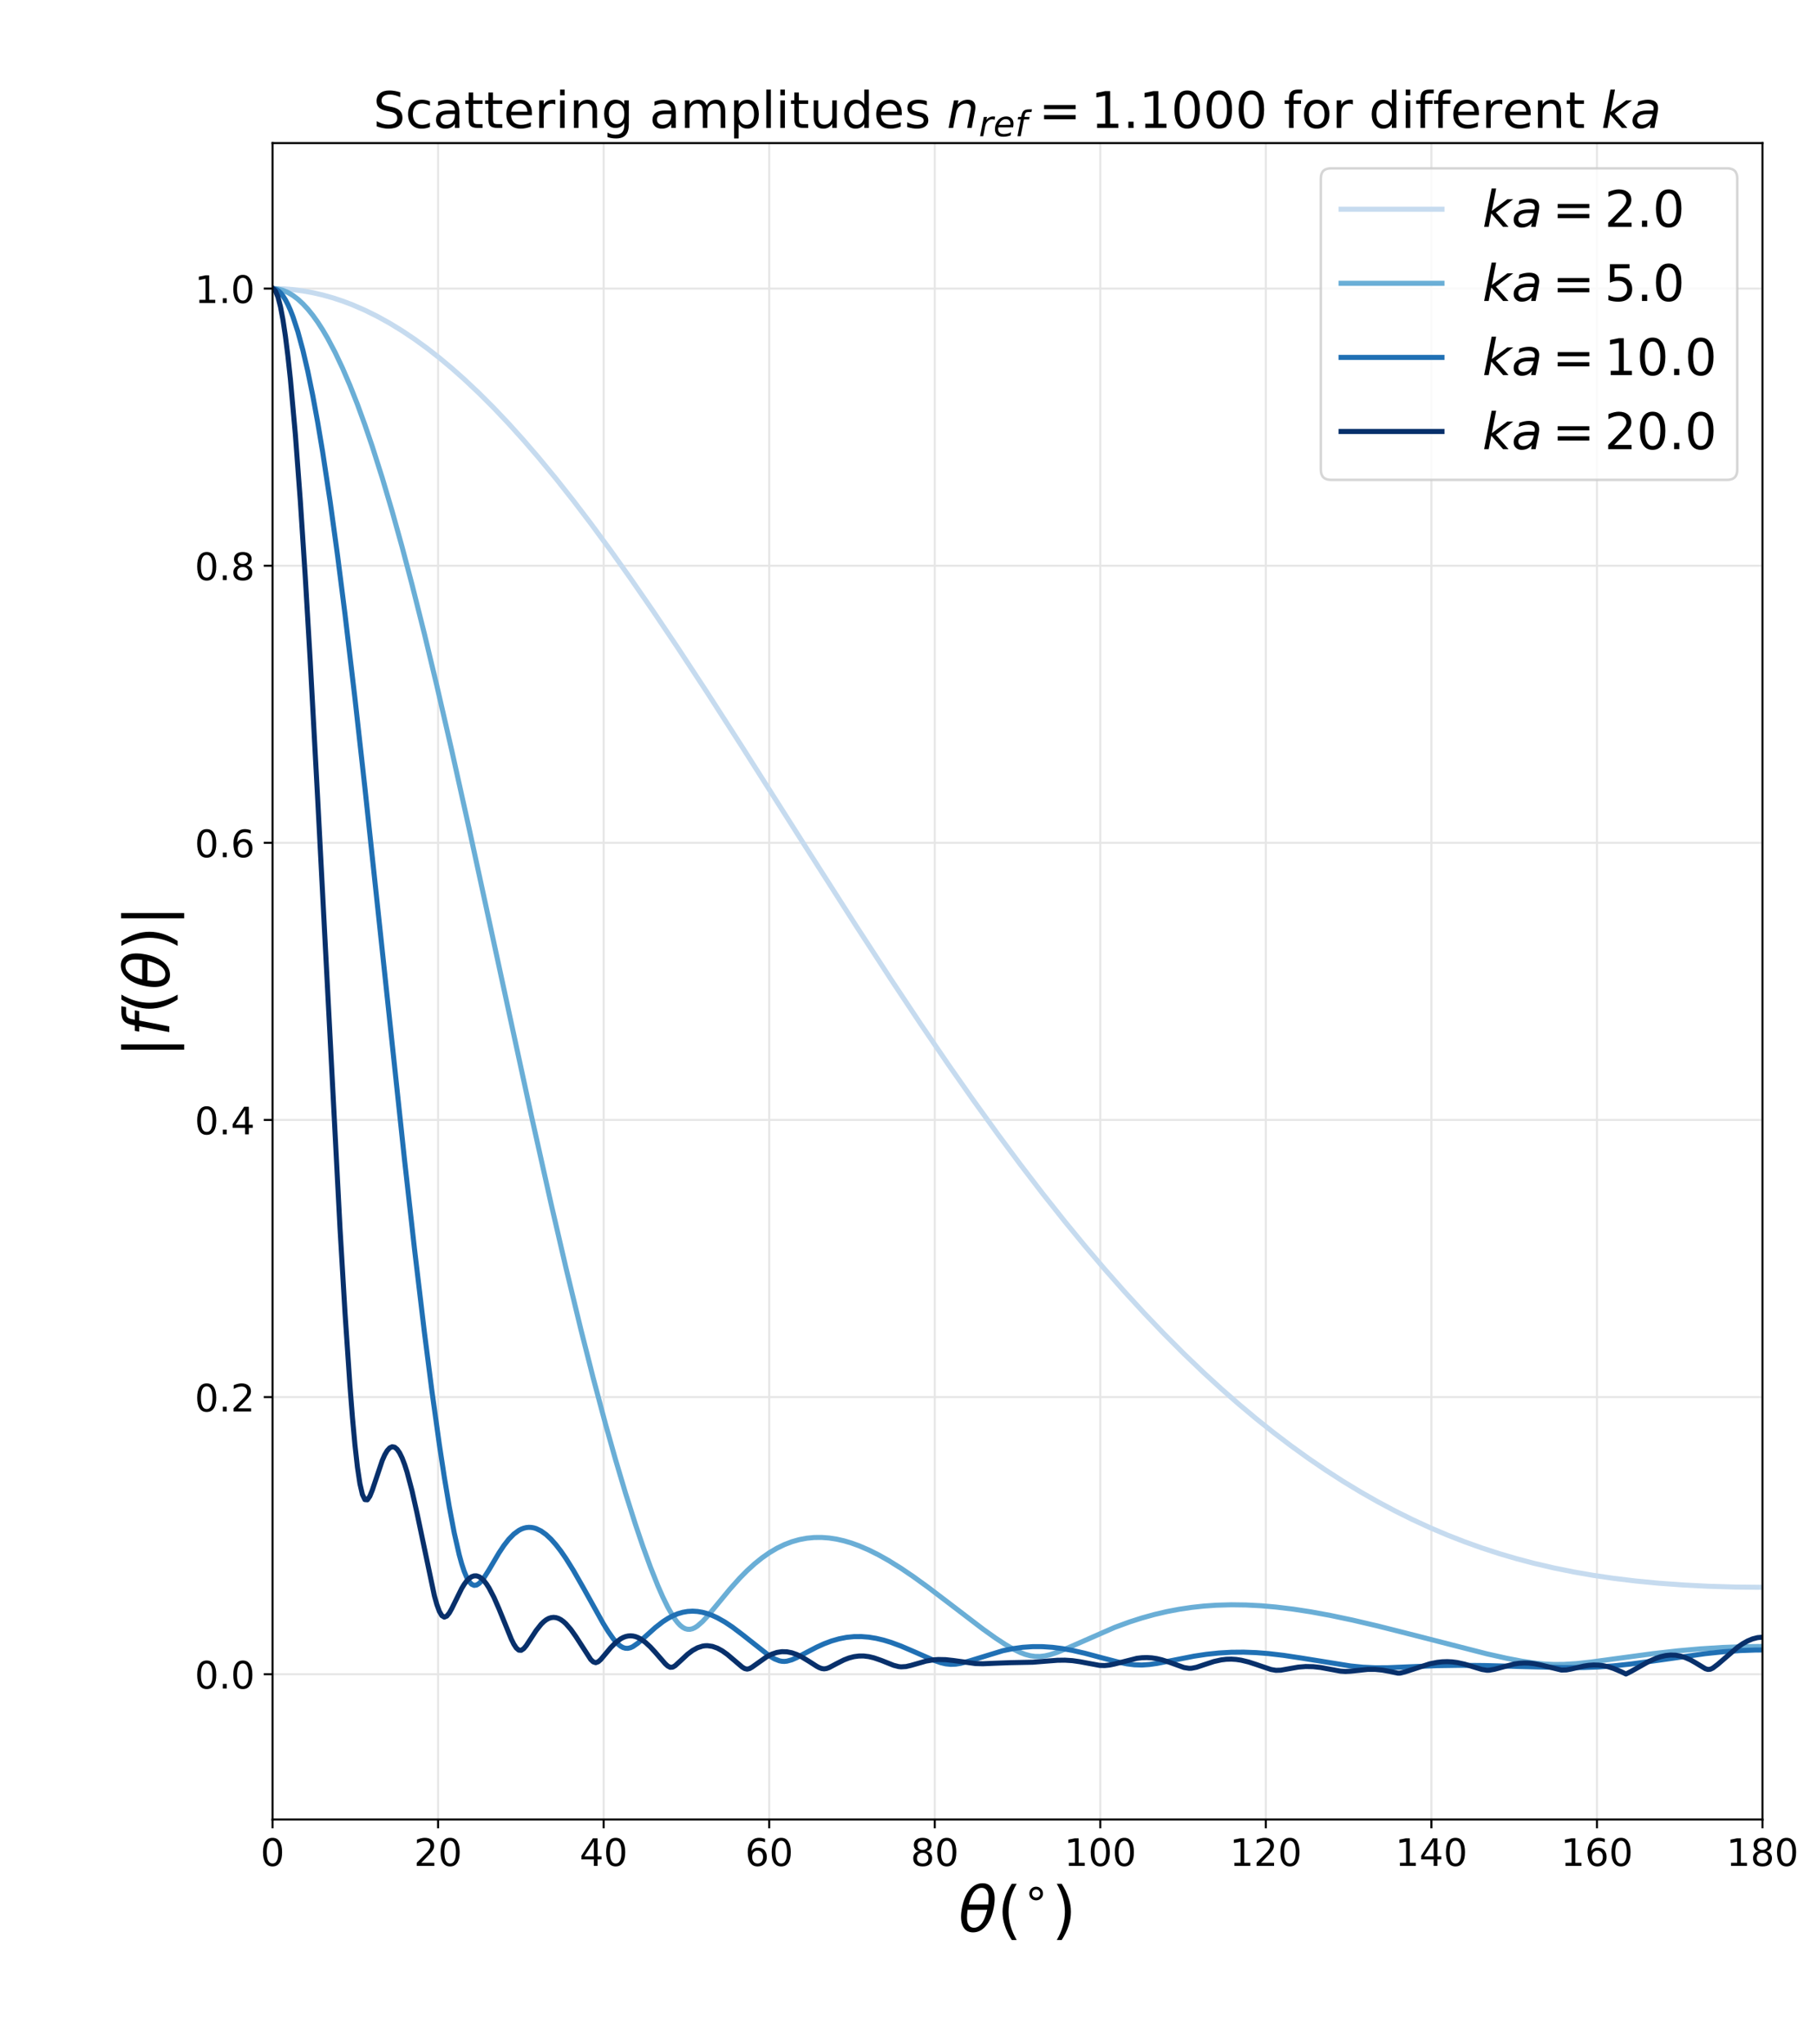 <?xml version="1.0" encoding="utf-8" standalone="no"?>
<!DOCTYPE svg PUBLIC "-//W3C//DTD SVG 1.1//EN"
  "http://www.w3.org/Graphics/SVG/1.1/DTD/svg11.dtd">
<!-- Created with matplotlib (https://matplotlib.org/) -->
<svg height="810pt" version="1.1" viewBox="0 0 720 810" width="720pt" xmlns="http://www.w3.org/2000/svg" xmlns:xlink="http://www.w3.org/1999/xlink">
 <defs>
  <style type="text/css">*{stroke-linecap:butt;stroke-linejoin:round;}</style>
 </defs>
 <g id="figure_1">
  <g id="patch_1">
   <path d="M 0 810 
L 720 810 
L 720 0 
L 0 0 
z
" style="fill:#ffffff;"/>
  </g>
  <g id="axes_1">
   <g id="patch_2">
    <path d="M 108 720.9 
L 698.4 720.9 
L 698.4 56.7 
L 108 56.7 
z
" style="fill:#ffffff;"/>
   </g>
   <g id="matplotlib.axis_1">
    <g id="xtick_1">
     <g id="line2d_1">
      <path clip-path="url(#p87ce9203ee)" d="M 108 720.9 
L 108 56.7 
" style="fill:none;stroke:#e6e6e6;stroke-linecap:square;stroke-width:0.8;"/>
     </g>
     <g id="line2d_2">
      <defs>
       <path d="M 0 0 
L 0 3.5 
" id="m05aa7a344c" style="stroke:#000000;stroke-width:0.8;"/>
      </defs>
      <g>
       <use style="stroke:#000000;stroke-width:0.8;" x="108" xlink:href="#m05aa7a344c" y="720.9"/>
      </g>
     </g>
     <g id="text_1">
      <!-- 0 -->
      <g transform="translate(103.228 739.298)scale(0.15 -0.15)">
       <defs>
        <path d="M 31.781 66.406 
Q 24.172 66.406 20.328 58.906 
Q 16.5 51.422 16.5 36.375 
Q 16.5 21.391 20.328 13.891 
Q 24.172 6.391 31.781 6.391 
Q 39.453 6.391 43.281 13.891 
Q 47.125 21.391 47.125 36.375 
Q 47.125 51.422 43.281 58.906 
Q 39.453 66.406 31.781 66.406 
z
M 31.781 74.219 
Q 44.047 74.219 50.516 64.516 
Q 56.984 54.828 56.984 36.375 
Q 56.984 17.969 50.516 8.266 
Q 44.047 -1.422 31.781 -1.422 
Q 19.531 -1.422 13.062 8.266 
Q 6.594 17.969 6.594 36.375 
Q 6.594 54.828 13.062 64.516 
Q 19.531 74.219 31.781 74.219 
z
" id="DejaVuSans-48"/>
       </defs>
       <use xlink:href="#DejaVuSans-48"/>
      </g>
     </g>
    </g>
    <g id="xtick_2">
     <g id="line2d_3">
      <path clip-path="url(#p87ce9203ee)" d="M 173.6 720.9 
L 173.6 56.7 
" style="fill:none;stroke:#e6e6e6;stroke-linecap:square;stroke-width:0.8;"/>
     </g>
     <g id="line2d_4">
      <g>
       <use style="stroke:#000000;stroke-width:0.8;" x="173.6" xlink:href="#m05aa7a344c" y="720.9"/>
      </g>
     </g>
     <g id="text_2">
      <!-- 20 -->
      <g transform="translate(164.056 739.298)scale(0.15 -0.15)">
       <defs>
        <path d="M 19.188 8.297 
L 53.609 8.297 
L 53.609 0 
L 7.328 0 
L 7.328 8.297 
Q 12.938 14.109 22.625 23.891 
Q 32.328 33.688 34.812 36.531 
Q 39.547 41.844 41.422 45.531 
Q 43.312 49.219 43.312 52.781 
Q 43.312 58.594 39.234 62.25 
Q 35.156 65.922 28.609 65.922 
Q 23.969 65.922 18.812 64.312 
Q 13.672 62.703 7.812 59.422 
L 7.812 69.391 
Q 13.766 71.781 18.938 73 
Q 24.125 74.219 28.422 74.219 
Q 39.75 74.219 46.484 68.547 
Q 53.219 62.891 53.219 53.422 
Q 53.219 48.922 51.531 44.891 
Q 49.859 40.875 45.406 35.406 
Q 44.188 33.984 37.641 27.219 
Q 31.109 20.453 19.188 8.297 
z
" id="DejaVuSans-50"/>
       </defs>
       <use xlink:href="#DejaVuSans-50"/>
       <use x="63.623" xlink:href="#DejaVuSans-48"/>
      </g>
     </g>
    </g>
    <g id="xtick_3">
     <g id="line2d_5">
      <path clip-path="url(#p87ce9203ee)" d="M 239.2 720.9 
L 239.2 56.7 
" style="fill:none;stroke:#e6e6e6;stroke-linecap:square;stroke-width:0.8;"/>
     </g>
     <g id="line2d_6">
      <g>
       <use style="stroke:#000000;stroke-width:0.8;" x="239.2" xlink:href="#m05aa7a344c" y="720.9"/>
      </g>
     </g>
     <g id="text_3">
      <!-- 40 -->
      <g transform="translate(229.656 739.298)scale(0.15 -0.15)">
       <defs>
        <path d="M 37.797 64.312 
L 12.891 25.391 
L 37.797 25.391 
z
M 35.203 72.906 
L 47.609 72.906 
L 47.609 25.391 
L 58.016 25.391 
L 58.016 17.188 
L 47.609 17.188 
L 47.609 0 
L 37.797 0 
L 37.797 17.188 
L 4.891 17.188 
L 4.891 26.703 
z
" id="DejaVuSans-52"/>
       </defs>
       <use xlink:href="#DejaVuSans-52"/>
       <use x="63.623" xlink:href="#DejaVuSans-48"/>
      </g>
     </g>
    </g>
    <g id="xtick_4">
     <g id="line2d_7">
      <path clip-path="url(#p87ce9203ee)" d="M 304.8 720.9 
L 304.8 56.7 
" style="fill:none;stroke:#e6e6e6;stroke-linecap:square;stroke-width:0.8;"/>
     </g>
     <g id="line2d_8">
      <g>
       <use style="stroke:#000000;stroke-width:0.8;" x="304.8" xlink:href="#m05aa7a344c" y="720.9"/>
      </g>
     </g>
     <g id="text_4">
      <!-- 60 -->
      <g transform="translate(295.256 739.298)scale(0.15 -0.15)">
       <defs>
        <path d="M 33.016 40.375 
Q 26.375 40.375 22.484 35.828 
Q 18.609 31.297 18.609 23.391 
Q 18.609 15.531 22.484 10.953 
Q 26.375 6.391 33.016 6.391 
Q 39.656 6.391 43.531 10.953 
Q 47.406 15.531 47.406 23.391 
Q 47.406 31.297 43.531 35.828 
Q 39.656 40.375 33.016 40.375 
z
M 52.594 71.297 
L 52.594 62.312 
Q 48.875 64.062 45.094 64.984 
Q 41.312 65.922 37.594 65.922 
Q 27.828 65.922 22.672 59.328 
Q 17.531 52.734 16.797 39.406 
Q 19.672 43.656 24.016 45.922 
Q 28.375 48.188 33.594 48.188 
Q 44.578 48.188 50.953 41.516 
Q 57.328 34.859 57.328 23.391 
Q 57.328 12.156 50.688 5.359 
Q 44.047 -1.422 33.016 -1.422 
Q 20.359 -1.422 13.672 8.266 
Q 6.984 17.969 6.984 36.375 
Q 6.984 53.656 15.188 63.938 
Q 23.391 74.219 37.203 74.219 
Q 40.922 74.219 44.703 73.484 
Q 48.484 72.75 52.594 71.297 
z
" id="DejaVuSans-54"/>
       </defs>
       <use xlink:href="#DejaVuSans-54"/>
       <use x="63.623" xlink:href="#DejaVuSans-48"/>
      </g>
     </g>
    </g>
    <g id="xtick_5">
     <g id="line2d_9">
      <path clip-path="url(#p87ce9203ee)" d="M 370.4 720.9 
L 370.4 56.7 
" style="fill:none;stroke:#e6e6e6;stroke-linecap:square;stroke-width:0.8;"/>
     </g>
     <g id="line2d_10">
      <g>
       <use style="stroke:#000000;stroke-width:0.8;" x="370.4" xlink:href="#m05aa7a344c" y="720.9"/>
      </g>
     </g>
     <g id="text_5">
      <!-- 80 -->
      <g transform="translate(360.856 739.298)scale(0.15 -0.15)">
       <defs>
        <path d="M 31.781 34.625 
Q 24.75 34.625 20.719 30.859 
Q 16.703 27.094 16.703 20.516 
Q 16.703 13.922 20.719 10.156 
Q 24.75 6.391 31.781 6.391 
Q 38.812 6.391 42.859 10.172 
Q 46.922 13.969 46.922 20.516 
Q 46.922 27.094 42.891 30.859 
Q 38.875 34.625 31.781 34.625 
z
M 21.922 38.812 
Q 15.578 40.375 12.031 44.719 
Q 8.5 49.078 8.5 55.328 
Q 8.5 64.062 14.719 69.141 
Q 20.953 74.219 31.781 74.219 
Q 42.672 74.219 48.875 69.141 
Q 55.078 64.062 55.078 55.328 
Q 55.078 49.078 51.531 44.719 
Q 48 40.375 41.703 38.812 
Q 48.828 37.156 52.797 32.312 
Q 56.781 27.484 56.781 20.516 
Q 56.781 9.906 50.312 4.234 
Q 43.844 -1.422 31.781 -1.422 
Q 19.734 -1.422 13.25 4.234 
Q 6.781 9.906 6.781 20.516 
Q 6.781 27.484 10.781 32.312 
Q 14.797 37.156 21.922 38.812 
z
M 18.312 54.391 
Q 18.312 48.734 21.844 45.562 
Q 25.391 42.391 31.781 42.391 
Q 38.141 42.391 41.719 45.562 
Q 45.312 48.734 45.312 54.391 
Q 45.312 60.062 41.719 63.234 
Q 38.141 66.406 31.781 66.406 
Q 25.391 66.406 21.844 63.234 
Q 18.312 60.062 18.312 54.391 
z
" id="DejaVuSans-56"/>
       </defs>
       <use xlink:href="#DejaVuSans-56"/>
       <use x="63.623" xlink:href="#DejaVuSans-48"/>
      </g>
     </g>
    </g>
    <g id="xtick_6">
     <g id="line2d_11">
      <path clip-path="url(#p87ce9203ee)" d="M 436 720.9 
L 436 56.7 
" style="fill:none;stroke:#e6e6e6;stroke-linecap:square;stroke-width:0.8;"/>
     </g>
     <g id="line2d_12">
      <g>
       <use style="stroke:#000000;stroke-width:0.8;" x="436" xlink:href="#m05aa7a344c" y="720.9"/>
      </g>
     </g>
     <g id="text_6">
      <!-- 100 -->
      <g transform="translate(421.684 739.298)scale(0.15 -0.15)">
       <defs>
        <path d="M 12.406 8.297 
L 28.516 8.297 
L 28.516 63.922 
L 10.984 60.406 
L 10.984 69.391 
L 28.422 72.906 
L 38.281 72.906 
L 38.281 8.297 
L 54.391 8.297 
L 54.391 0 
L 12.406 0 
z
" id="DejaVuSans-49"/>
       </defs>
       <use xlink:href="#DejaVuSans-49"/>
       <use x="63.623" xlink:href="#DejaVuSans-48"/>
       <use x="127.246" xlink:href="#DejaVuSans-48"/>
      </g>
     </g>
    </g>
    <g id="xtick_7">
     <g id="line2d_13">
      <path clip-path="url(#p87ce9203ee)" d="M 501.6 720.9 
L 501.6 56.7 
" style="fill:none;stroke:#e6e6e6;stroke-linecap:square;stroke-width:0.8;"/>
     </g>
     <g id="line2d_14">
      <g>
       <use style="stroke:#000000;stroke-width:0.8;" x="501.6" xlink:href="#m05aa7a344c" y="720.9"/>
      </g>
     </g>
     <g id="text_7">
      <!-- 120 -->
      <g transform="translate(487.284 739.298)scale(0.15 -0.15)">
       <use xlink:href="#DejaVuSans-49"/>
       <use x="63.623" xlink:href="#DejaVuSans-50"/>
       <use x="127.246" xlink:href="#DejaVuSans-48"/>
      </g>
     </g>
    </g>
    <g id="xtick_8">
     <g id="line2d_15">
      <path clip-path="url(#p87ce9203ee)" d="M 567.2 720.9 
L 567.2 56.7 
" style="fill:none;stroke:#e6e6e6;stroke-linecap:square;stroke-width:0.8;"/>
     </g>
     <g id="line2d_16">
      <g>
       <use style="stroke:#000000;stroke-width:0.8;" x="567.2" xlink:href="#m05aa7a344c" y="720.9"/>
      </g>
     </g>
     <g id="text_8">
      <!-- 140 -->
      <g transform="translate(552.884 739.298)scale(0.15 -0.15)">
       <use xlink:href="#DejaVuSans-49"/>
       <use x="63.623" xlink:href="#DejaVuSans-52"/>
       <use x="127.246" xlink:href="#DejaVuSans-48"/>
      </g>
     </g>
    </g>
    <g id="xtick_9">
     <g id="line2d_17">
      <path clip-path="url(#p87ce9203ee)" d="M 632.8 720.9 
L 632.8 56.7 
" style="fill:none;stroke:#e6e6e6;stroke-linecap:square;stroke-width:0.8;"/>
     </g>
     <g id="line2d_18">
      <g>
       <use style="stroke:#000000;stroke-width:0.8;" x="632.8" xlink:href="#m05aa7a344c" y="720.9"/>
      </g>
     </g>
     <g id="text_9">
      <!-- 160 -->
      <g transform="translate(618.484 739.298)scale(0.15 -0.15)">
       <use xlink:href="#DejaVuSans-49"/>
       <use x="63.623" xlink:href="#DejaVuSans-54"/>
       <use x="127.246" xlink:href="#DejaVuSans-48"/>
      </g>
     </g>
    </g>
    <g id="xtick_10">
     <g id="line2d_19">
      <path clip-path="url(#p87ce9203ee)" d="M 698.4 720.9 
L 698.4 56.7 
" style="fill:none;stroke:#e6e6e6;stroke-linecap:square;stroke-width:0.8;"/>
     </g>
     <g id="line2d_20">
      <g>
       <use style="stroke:#000000;stroke-width:0.8;" x="698.4" xlink:href="#m05aa7a344c" y="720.9"/>
      </g>
     </g>
     <g id="text_10">
      <!-- 180 -->
      <g transform="translate(684.084 739.298)scale(0.15 -0.15)">
       <use xlink:href="#DejaVuSans-49"/>
       <use x="63.623" xlink:href="#DejaVuSans-56"/>
       <use x="127.246" xlink:href="#DejaVuSans-48"/>
      </g>
     </g>
    </g>
    <g id="text_11">
     <!-- $\theta(^{\circ})$ -->
     <g transform="translate(379.825 765.413)scale(0.25 -0.25)">
      <defs>
       <path d="M 45.516 34.672 
L 14.453 34.672 
Q 12.359 20.062 14.5 13.875 
Q 17.188 6.25 24.469 6.25 
Q 31.781 6.25 37.359 13.922 
Q 42.234 20.656 45.516 34.672 
z
M 47.016 42.969 
Q 48.344 56.844 46.625 61.719 
Q 43.953 69.438 36.766 69.438 
Q 29.297 69.438 23.828 61.812 
Q 19.531 55.672 16.156 42.969 
z
M 38.188 76.766 
Q 49.906 76.766 54.594 66.406 
Q 59.281 56.109 55.719 37.844 
Q 52.203 19.625 43.453 9.281 
Q 34.766 -1.125 23.047 -1.125 
Q 11.281 -1.125 6.641 9.281 
Q 2 19.625 5.516 37.844 
Q 9.078 56.109 17.719 66.406 
Q 26.422 76.766 38.188 76.766 
z
" id="DejaVuSans-Oblique-952"/>
       <path d="M 31 75.875 
Q 24.469 64.656 21.281 53.656 
Q 18.109 42.672 18.109 31.391 
Q 18.109 20.125 21.312 9.062 
Q 24.516 -2 31 -13.188 
L 23.188 -13.188 
Q 15.875 -1.703 12.234 9.375 
Q 8.594 20.453 8.594 31.391 
Q 8.594 42.281 12.203 53.312 
Q 15.828 64.359 23.188 75.875 
z
" id="DejaVuSans-40"/>
       <path d="M 31.25 40.922 
Q 27.344 40.922 24.656 38.203 
Q 21.969 35.5 21.969 31.594 
Q 21.969 27.734 24.656 25.078 
Q 27.344 22.422 31.25 22.422 
Q 35.156 22.422 37.844 25.078 
Q 40.531 27.734 40.531 31.594 
Q 40.531 35.453 37.812 38.188 
Q 35.109 40.922 31.25 40.922 
z
M 31.25 47.219 
Q 34.375 47.219 37.25 46.016 
Q 40.141 44.828 42.234 42.578 
Q 44.484 40.391 45.609 37.594 
Q 46.734 34.812 46.734 31.594 
Q 46.734 25.156 42.219 20.688 
Q 37.703 16.219 31.156 16.219 
Q 24.562 16.219 20.156 20.609 
Q 15.766 25 15.766 31.594 
Q 15.766 38.141 20.25 42.672 
Q 24.75 47.219 31.25 47.219 
z
" id="DejaVuSans-8728"/>
       <path d="M 8.016 75.875 
L 15.828 75.875 
Q 23.141 64.359 26.781 53.312 
Q 30.422 42.281 30.422 31.391 
Q 30.422 20.453 26.781 9.375 
Q 23.141 -1.703 15.828 -13.188 
L 8.016 -13.188 
Q 14.5 -2 17.703 9.062 
Q 20.906 20.125 20.906 31.391 
Q 20.906 42.672 17.703 53.656 
Q 14.5 64.656 8.016 75.875 
z
" id="DejaVuSans-41"/>
      </defs>
      <use transform="translate(0 0.234)" xlink:href="#DejaVuSans-Oblique-952"/>
      <use transform="translate(61.182 0.234)" xlink:href="#DejaVuSans-40"/>
      <use transform="translate(101.152 38.516)scale(0.7)" xlink:href="#DejaVuSans-8728"/>
      <use transform="translate(147.705 0.234)" xlink:href="#DejaVuSans-41"/>
     </g>
    </g>
   </g>
   <g id="matplotlib.axis_2">
    <g id="ytick_1">
     <g id="line2d_21">
      <path clip-path="url(#p87ce9203ee)" d="M 108 663.34 
L 698.4 663.34 
" style="fill:none;stroke:#e6e6e6;stroke-linecap:square;stroke-width:0.8;"/>
     </g>
     <g id="line2d_22">
      <defs>
       <path d="M 0 0 
L -3.5 0 
" id="m4d41210ffb" style="stroke:#000000;stroke-width:0.8;"/>
      </defs>
      <g>
       <use style="stroke:#000000;stroke-width:0.8;" x="108" xlink:href="#m4d41210ffb" y="663.34"/>
      </g>
     </g>
     <g id="text_12">
      <!-- 0.0 -->
      <g transform="translate(77.145 669.039)scale(0.15 -0.15)">
       <defs>
        <path d="M 10.688 12.406 
L 21 12.406 
L 21 0 
L 10.688 0 
z
" id="DejaVuSans-46"/>
       </defs>
       <use xlink:href="#DejaVuSans-48"/>
       <use x="63.623" xlink:href="#DejaVuSans-46"/>
       <use x="95.41" xlink:href="#DejaVuSans-48"/>
      </g>
     </g>
    </g>
    <g id="ytick_2">
     <g id="line2d_23">
      <path clip-path="url(#p87ce9203ee)" d="M 108 553.539 
L 698.4 553.539 
" style="fill:none;stroke:#e6e6e6;stroke-linecap:square;stroke-width:0.8;"/>
     </g>
     <g id="line2d_24">
      <g>
       <use style="stroke:#000000;stroke-width:0.8;" x="108" xlink:href="#m4d41210ffb" y="553.539"/>
      </g>
     </g>
     <g id="text_13">
      <!-- 0.2 -->
      <g transform="translate(77.145 559.238)scale(0.15 -0.15)">
       <use xlink:href="#DejaVuSans-48"/>
       <use x="63.623" xlink:href="#DejaVuSans-46"/>
       <use x="95.41" xlink:href="#DejaVuSans-50"/>
      </g>
     </g>
    </g>
    <g id="ytick_3">
     <g id="line2d_25">
      <path clip-path="url(#p87ce9203ee)" d="M 108 443.739 
L 698.4 443.739 
" style="fill:none;stroke:#e6e6e6;stroke-linecap:square;stroke-width:0.8;"/>
     </g>
     <g id="line2d_26">
      <g>
       <use style="stroke:#000000;stroke-width:0.8;" x="108" xlink:href="#m4d41210ffb" y="443.739"/>
      </g>
     </g>
     <g id="text_14">
      <!-- 0.4 -->
      <g transform="translate(77.145 449.438)scale(0.15 -0.15)">
       <use xlink:href="#DejaVuSans-48"/>
       <use x="63.623" xlink:href="#DejaVuSans-46"/>
       <use x="95.41" xlink:href="#DejaVuSans-52"/>
      </g>
     </g>
    </g>
    <g id="ytick_4">
     <g id="line2d_27">
      <path clip-path="url(#p87ce9203ee)" d="M 108 333.938 
L 698.4 333.938 
" style="fill:none;stroke:#e6e6e6;stroke-linecap:square;stroke-width:0.8;"/>
     </g>
     <g id="line2d_28">
      <g>
       <use style="stroke:#000000;stroke-width:0.8;" x="108" xlink:href="#m4d41210ffb" y="333.938"/>
      </g>
     </g>
     <g id="text_15">
      <!-- 0.6 -->
      <g transform="translate(77.145 339.637)scale(0.15 -0.15)">
       <use xlink:href="#DejaVuSans-48"/>
       <use x="63.623" xlink:href="#DejaVuSans-46"/>
       <use x="95.41" xlink:href="#DejaVuSans-54"/>
      </g>
     </g>
    </g>
    <g id="ytick_5">
     <g id="line2d_29">
      <path clip-path="url(#p87ce9203ee)" d="M 108 224.138 
L 698.4 224.138 
" style="fill:none;stroke:#e6e6e6;stroke-linecap:square;stroke-width:0.8;"/>
     </g>
     <g id="line2d_30">
      <g>
       <use style="stroke:#000000;stroke-width:0.8;" x="108" xlink:href="#m4d41210ffb" y="224.138"/>
      </g>
     </g>
     <g id="text_16">
      <!-- 0.8 -->
      <g transform="translate(77.145 229.837)scale(0.15 -0.15)">
       <use xlink:href="#DejaVuSans-48"/>
       <use x="63.623" xlink:href="#DejaVuSans-46"/>
       <use x="95.41" xlink:href="#DejaVuSans-56"/>
      </g>
     </g>
    </g>
    <g id="ytick_6">
     <g id="line2d_31">
      <path clip-path="url(#p87ce9203ee)" d="M 108 114.337 
L 698.4 114.337 
" style="fill:none;stroke:#e6e6e6;stroke-linecap:square;stroke-width:0.8;"/>
     </g>
     <g id="line2d_32">
      <g>
       <use style="stroke:#000000;stroke-width:0.8;" x="108" xlink:href="#m4d41210ffb" y="114.337"/>
      </g>
     </g>
     <g id="text_17">
      <!-- 1.0 -->
      <g transform="translate(77.145 120.036)scale(0.15 -0.15)">
       <use xlink:href="#DejaVuSans-49"/>
       <use x="63.623" xlink:href="#DejaVuSans-46"/>
       <use x="95.41" xlink:href="#DejaVuSans-48"/>
      </g>
     </g>
    </g>
    <g id="text_18">
     <!-- $|f(\theta)|$ -->
     <g transform="translate(67.145 419.05)rotate(-90)scale(0.25 -0.25)">
      <defs>
       <path d="M 21 76.422 
L 21 -23.578 
L 12.703 -23.578 
L 12.703 76.422 
z
" id="DejaVuSans-124"/>
       <path d="M 47.797 75.984 
L 46.391 68.5 
L 37.797 68.5 
Q 32.906 68.5 30.688 66.578 
Q 28.469 64.656 27.391 59.516 
L 26.422 54.688 
L 41.219 54.688 
L 39.891 47.703 
L 25.094 47.703 
L 15.828 0 
L 6.781 0 
L 16.109 47.703 
L 7.516 47.703 
L 8.797 54.688 
L 17.391 54.688 
L 18.109 58.5 
Q 19.969 68.172 24.625 72.078 
Q 29.297 75.984 39.312 75.984 
z
" id="DejaVuSans-Oblique-102"/>
      </defs>
      <use transform="translate(0 0.234)" xlink:href="#DejaVuSans-124"/>
      <use transform="translate(33.691 0.234)" xlink:href="#DejaVuSans-Oblique-102"/>
      <use transform="translate(68.896 0.234)" xlink:href="#DejaVuSans-40"/>
      <use transform="translate(107.91 0.234)" xlink:href="#DejaVuSans-Oblique-952"/>
      <use transform="translate(169.092 0.234)" xlink:href="#DejaVuSans-41"/>
      <use transform="translate(208.105 0.234)" xlink:href="#DejaVuSans-124"/>
     </g>
    </g>
   </g>
   <g id="line2d_33">
    <path clip-path="url(#p87ce9203ee)" d="M 108.188 114.337 
L 112.123 114.447 
L 116.057 114.756 
L 119.992 115.264 
L 123.927 115.972 
L 127.862 116.877 
L 131.796 117.979 
L 135.731 119.277 
L 139.666 120.769 
L 144.584 122.904 
L 149.503 125.336 
L 154.421 128.06 
L 159.34 131.072 
L 164.258 134.365 
L 169.177 137.935 
L 174.095 141.775 
L 179.013 145.878 
L 183.932 150.238 
L 189.834 155.796 
L 195.736 161.699 
L 201.638 167.931 
L 207.54 174.478 
L 213.442 181.324 
L 220.328 189.668 
L 227.214 198.37 
L 234.1 207.404 
L 241.969 218.1 
L 249.839 229.152 
L 258.692 241.957 
L 268.529 256.579 
L 280.333 274.558 
L 294.105 295.958 
L 319.681 336.221 
L 339.354 367.002 
L 353.126 388.148 
L 364.93 405.879 
L 375.751 421.737 
L 385.588 435.776 
L 395.424 449.416 
L 404.278 461.325 
L 413.131 472.864 
L 421.984 484.015 
L 429.854 493.589 
L 437.723 502.837 
L 445.592 511.751 
L 453.462 520.325 
L 461.331 528.554 
L 469.201 536.436 
L 477.07 543.967 
L 483.956 550.27 
L 490.842 556.303 
L 497.728 562.067 
L 504.614 567.563 
L 511.5 572.793 
L 518.385 577.756 
L 525.271 582.455 
L 532.157 586.893 
L 539.043 591.071 
L 545.929 594.992 
L 552.814 598.66 
L 559.7 602.077 
L 566.586 605.248 
L 573.472 608.178 
L 580.358 610.871 
L 587.243 613.334 
L 594.129 615.573 
L 601.015 617.596 
L 607.901 619.411 
L 615.77 621.244 
L 623.64 622.834 
L 631.509 624.197 
L 639.379 625.35 
L 648.232 626.419 
L 657.085 627.269 
L 666.922 627.985 
L 676.759 628.484 
L 687.579 628.809 
L 698.4 628.916 
L 698.4 628.916 
" style="fill:none;stroke:#c6dbef;stroke-linecap:square;stroke-width:2;"/>
   </g>
   <g id="line2d_34">
    <path clip-path="url(#p87ce9203ee)" d="M 108.188 114.337 
L 110.155 114.53 
L 112.123 115.048 
L 114.09 115.888 
L 116.057 117.051 
L 118.025 118.535 
L 119.992 120.337 
L 121.96 122.455 
L 123.927 124.888 
L 125.894 127.63 
L 127.862 130.679 
L 129.829 134.03 
L 132.78 139.615 
L 135.731 145.854 
L 138.682 152.729 
L 141.633 160.219 
L 144.584 168.302 
L 147.535 176.956 
L 151.47 189.337 
L 155.405 202.622 
L 159.34 216.745 
L 163.274 231.635 
L 168.193 251.213 
L 173.111 271.723 
L 179.013 297.348 
L 185.899 328.298 
L 195.736 373.655 
L 210.491 441.746 
L 218.361 476.913 
L 224.263 502.333 
L 230.165 526.704 
L 235.084 546.074 
L 240.002 564.475 
L 243.937 578.427 
L 247.871 591.631 
L 251.806 604.014 
L 254.757 612.703 
L 257.708 620.809 
L 260.659 628.231 
L 262.627 632.717 
L 264.594 636.744 
L 266.562 640.199 
L 267.545 641.664 
L 268.529 642.927 
L 269.513 643.963 
L 270.496 644.754 
L 271.48 645.284 
L 272.464 645.549 
L 273.447 645.553 
L 274.431 645.314 
L 275.415 644.857 
L 276.398 644.213 
L 278.366 642.49 
L 280.333 640.378 
L 284.268 635.639 
L 289.186 629.671 
L 293.121 625.271 
L 296.072 622.285 
L 299.023 619.599 
L 301.974 617.224 
L 304.925 615.165 
L 307.876 613.421 
L 310.827 611.986 
L 313.778 610.854 
L 316.73 610.016 
L 319.681 609.46 
L 322.632 609.176 
L 325.583 609.15 
L 328.534 609.37 
L 331.485 609.823 
L 334.436 610.493 
L 337.387 611.369 
L 340.338 612.435 
L 344.273 614.127 
L 348.208 616.099 
L 352.142 618.316 
L 357.061 621.383 
L 361.979 624.718 
L 367.881 628.988 
L 376.734 635.721 
L 389.522 645.474 
L 394.441 648.985 
L 398.376 651.565 
L 401.327 653.288 
L 404.278 654.733 
L 406.245 655.484 
L 408.212 656.017 
L 410.18 656.297 
L 412.147 656.309 
L 414.115 656.067 
L 416.082 655.612 
L 419.033 654.635 
L 422.968 653.009 
L 441.658 644.807 
L 447.56 642.643 
L 452.478 641.065 
L 457.397 639.699 
L 462.315 638.547 
L 467.234 637.607 
L 472.152 636.874 
L 477.07 636.342 
L 481.989 636.002 
L 487.891 635.834 
L 493.793 635.913 
L 499.695 636.218 
L 505.597 636.731 
L 512.483 637.565 
L 519.369 638.622 
L 527.239 640.064 
L 536.092 641.929 
L 545.929 644.233 
L 558.716 647.464 
L 589.211 655.278 
L 597.08 657.041 
L 602.982 658.169 
L 607.901 658.903 
L 611.836 659.3 
L 615.77 659.488 
L 619.705 659.457 
L 624.623 659.148 
L 630.526 658.51 
L 640.362 657.171 
L 655.118 655.179 
L 664.955 654.073 
L 673.808 653.291 
L 682.661 652.736 
L 691.514 652.42 
L 698.4 652.344 
L 698.4 652.344 
" style="fill:none;stroke:#6aaed6;stroke-linecap:square;stroke-width:2;"/>
   </g>
   <g id="line2d_35">
    <path clip-path="url(#p87ce9203ee)" d="M 108.188 114.337 
L 109.172 114.567 
L 110.155 115.129 
L 111.139 116.022 
L 112.123 117.245 
L 113.106 118.797 
L 114.09 120.676 
L 115.074 122.878 
L 116.057 125.402 
L 118.025 131.4 
L 119.992 138.637 
L 121.96 147.077 
L 123.927 156.675 
L 125.894 167.382 
L 127.862 179.142 
L 130.813 198.625 
L 133.764 220.119 
L 136.715 243.379 
L 140.65 276.687 
L 144.584 312.017 
L 150.486 367.303 
L 160.323 459.796 
L 164.258 494.941 
L 168.193 528.041 
L 171.144 551.118 
L 174.095 572.339 
L 176.062 585.257 
L 178.03 597.005 
L 179.997 607.357 
L 181.964 616.007 
L 182.948 619.574 
L 183.932 622.565 
L 184.915 624.934 
L 185.899 626.651 
L 186.883 627.712 
L 187.867 628.143 
L 188.85 628.007 
L 189.834 627.387 
L 190.818 626.381 
L 191.801 625.086 
L 193.769 621.97 
L 197.703 615.309 
L 199.671 612.345 
L 201.638 609.828 
L 203.606 607.827 
L 205.573 606.376 
L 206.557 605.86 
L 207.54 605.485 
L 208.524 605.248 
L 209.508 605.149 
L 210.491 605.183 
L 211.475 605.349 
L 212.459 605.642 
L 214.426 606.597 
L 216.393 608.013 
L 218.361 609.853 
L 220.328 612.074 
L 222.296 614.634 
L 224.263 617.488 
L 227.214 622.216 
L 231.149 629.099 
L 239.018 643.214 
L 240.986 646.396 
L 242.953 649.203 
L 243.937 650.402 
L 244.92 651.422 
L 245.904 652.227 
L 246.888 652.783 
L 247.871 653.069 
L 248.855 653.081 
L 249.839 652.841 
L 250.823 652.385 
L 252.79 651.013 
L 255.741 648.394 
L 259.676 644.854 
L 262.627 642.56 
L 264.594 641.281 
L 266.562 640.226 
L 268.529 639.404 
L 270.496 638.82 
L 272.464 638.474 
L 274.431 638.362 
L 276.398 638.478 
L 278.366 638.811 
L 280.333 639.35 
L 282.3 640.082 
L 284.268 640.992 
L 287.219 642.654 
L 290.17 644.617 
L 294.105 647.585 
L 304.925 656.114 
L 306.893 657.268 
L 308.86 658.036 
L 309.844 658.226 
L 310.827 658.271 
L 311.811 658.175 
L 313.778 657.627 
L 315.746 656.761 
L 319.681 654.668 
L 323.615 652.617 
L 326.566 651.278 
L 329.517 650.171 
L 332.469 649.323 
L 335.42 648.749 
L 338.371 648.452 
L 341.322 648.426 
L 344.273 648.662 
L 347.224 649.143 
L 350.175 649.847 
L 353.126 650.749 
L 357.061 652.206 
L 361.979 654.312 
L 369.849 657.768 
L 372.8 658.784 
L 374.767 659.238 
L 376.734 659.439 
L 378.702 659.361 
L 380.669 659.038 
L 383.62 658.25 
L 397.392 654.029 
L 401.327 653.224 
L 405.261 652.683 
L 409.196 652.418 
L 413.131 652.425 
L 417.066 652.691 
L 421 653.194 
L 424.935 653.906 
L 429.854 655.03 
L 436.739 656.869 
L 443.625 658.655 
L 446.576 659.243 
L 449.527 659.613 
L 452.478 659.7 
L 455.429 659.501 
L 458.38 659.083 
L 463.299 658.132 
L 473.136 656.196 
L 478.054 655.455 
L 482.973 654.935 
L 487.891 654.651 
L 492.809 654.606 
L 497.728 654.786 
L 502.646 655.172 
L 508.548 655.863 
L 515.434 656.9 
L 535.108 660.068 
L 540.026 660.56 
L 544.945 660.79 
L 549.863 660.768 
L 557.733 660.44 
L 569.537 659.948 
L 578.39 659.817 
L 588.227 659.908 
L 602.982 660.303 
L 619.705 660.719 
L 627.575 660.689 
L 633.477 660.464 
L 639.379 660.035 
L 646.265 659.301 
L 655.118 658.104 
L 675.775 655.193 
L 682.661 654.47 
L 689.547 653.976 
L 695.449 653.767 
L 698.4 653.74 
L 698.4 653.74 
" style="fill:none;stroke:#2070b4;stroke-linecap:square;stroke-width:2;"/>
   </g>
   <g id="line2d_36">
    <path clip-path="url(#p87ce9203ee)" d="M 108.188 114.337 
L 109.172 115.32 
L 110.155 117.72 
L 111.139 121.524 
L 112.123 126.712 
L 113.106 133.254 
L 114.09 141.117 
L 115.074 150.257 
L 117.041 172.164 
L 119.008 198.504 
L 120.976 228.71 
L 122.943 262.137 
L 125.894 316.736 
L 134.747 486.92 
L 136.715 520.156 
L 138.682 549.243 
L 139.666 561.718 
L 140.65 572.485 
L 141.633 581.277 
L 142.617 587.865 
L 143.601 592.134 
L 144.584 594.16 
L 145.568 594.237 
L 146.552 592.82 
L 147.535 590.407 
L 151.47 578.665 
L 152.454 576.437 
L 153.438 574.754 
L 154.421 573.67 
L 155.405 573.217 
L 156.389 573.401 
L 157.372 574.218 
L 158.356 575.647 
L 159.34 577.66 
L 160.323 580.219 
L 161.307 583.281 
L 163.274 590.712 
L 165.242 599.498 
L 172.128 632.264 
L 173.111 635.747 
L 174.095 638.429 
L 175.079 640.119 
L 176.062 640.723 
L 177.046 640.309 
L 178.03 639.092 
L 179.013 637.347 
L 182.948 629.364 
L 183.932 627.749 
L 184.915 626.419 
L 185.899 625.404 
L 186.883 624.72 
L 187.867 624.377 
L 188.85 624.375 
L 189.834 624.71 
L 190.818 625.37 
L 191.801 626.342 
L 192.785 627.605 
L 193.769 629.137 
L 195.736 632.903 
L 197.703 637.393 
L 202.622 649.469 
L 203.606 651.444 
L 204.589 652.954 
L 205.573 653.801 
L 206.557 653.861 
L 207.54 653.199 
L 208.524 652.029 
L 210.491 649.027 
L 212.459 646.026 
L 214.426 643.544 
L 215.41 642.576 
L 216.393 641.812 
L 217.377 641.262 
L 218.361 640.93 
L 219.345 640.817 
L 220.328 640.921 
L 221.312 641.237 
L 222.296 641.756 
L 223.279 642.469 
L 224.263 643.362 
L 226.23 645.629 
L 228.198 648.415 
L 234.1 657.536 
L 235.084 658.454 
L 236.067 658.771 
L 237.051 658.409 
L 238.035 657.547 
L 240.002 655.217 
L 241.969 652.856 
L 243.937 650.846 
L 245.904 649.346 
L 246.888 648.812 
L 247.871 648.431 
L 248.855 648.203 
L 249.839 648.131 
L 250.823 648.21 
L 251.806 648.439 
L 252.79 648.811 
L 253.774 649.321 
L 255.741 650.714 
L 257.708 652.535 
L 259.676 654.673 
L 263.61 659.201 
L 264.594 660.095 
L 265.578 660.611 
L 266.562 660.547 
L 267.545 659.966 
L 269.513 658.166 
L 272.464 655.419 
L 274.431 653.941 
L 276.398 652.86 
L 278.366 652.222 
L 279.349 652.075 
L 280.333 652.043 
L 282.3 652.317 
L 284.268 653.019 
L 286.235 654.101 
L 288.203 655.501 
L 291.154 658.001 
L 294.105 660.513 
L 295.088 661.106 
L 296.072 661.332 
L 297.056 661.093 
L 298.039 660.527 
L 303.942 656.342 
L 305.909 655.364 
L 307.876 654.712 
L 309.844 654.41 
L 311.811 654.46 
L 313.778 654.848 
L 315.746 655.545 
L 317.713 656.505 
L 320.664 658.298 
L 323.615 660.193 
L 324.599 660.72 
L 325.583 661.093 
L 326.566 661.225 
L 327.55 661.081 
L 328.534 660.721 
L 331.485 659.158 
L 334.436 657.67 
L 336.403 656.912 
L 338.371 656.392 
L 340.338 656.13 
L 342.305 656.128 
L 344.273 656.373 
L 346.24 656.84 
L 349.191 657.861 
L 354.11 659.818 
L 356.077 660.323 
L 357.061 660.428 
L 359.028 660.306 
L 360.995 659.849 
L 366.898 658.154 
L 369.849 657.654 
L 371.816 657.512 
L 374.767 657.576 
L 377.718 657.903 
L 386.571 659.127 
L 389.522 659.198 
L 394.441 658.985 
L 400.343 658.765 
L 409.196 658.591 
L 414.115 658.199 
L 419.033 657.818 
L 421.984 657.78 
L 424.935 657.966 
L 427.886 658.386 
L 435.756 659.851 
L 437.723 659.908 
L 439.69 659.709 
L 441.658 659.295 
L 450.511 657.042 
L 452.478 656.812 
L 454.446 656.75 
L 456.413 656.867 
L 458.38 657.161 
L 460.348 657.622 
L 463.299 658.573 
L 469.201 660.704 
L 471.168 661.008 
L 472.152 660.98 
L 474.119 660.595 
L 477.07 659.606 
L 481.005 658.313 
L 483.956 657.658 
L 485.924 657.427 
L 487.891 657.373 
L 489.858 657.497 
L 491.826 657.789 
L 494.777 658.504 
L 497.728 659.466 
L 503.63 661.471 
L 505.597 661.799 
L 507.565 661.742 
L 510.516 661.218 
L 514.451 660.531 
L 517.402 660.294 
L 520.353 660.35 
L 523.304 660.676 
L 527.239 661.405 
L 531.173 662.125 
L 533.141 662.259 
L 535.108 662.157 
L 541.994 661.434 
L 544.945 661.439 
L 547.896 661.727 
L 550.847 662.279 
L 553.798 662.911 
L 554.782 662.914 
L 556.749 662.421 
L 566.586 659.224 
L 569.537 658.64 
L 571.504 658.425 
L 573.472 658.364 
L 575.439 658.461 
L 577.407 658.715 
L 580.358 659.361 
L 584.292 660.571 
L 587.243 661.467 
L 589.211 661.771 
L 590.194 661.751 
L 592.162 661.398 
L 600.031 659.29 
L 601.999 659.015 
L 603.966 658.9 
L 605.933 658.95 
L 607.901 659.161 
L 610.852 659.746 
L 618.721 661.695 
L 620.689 661.645 
L 622.656 661.277 
L 627.575 660.125 
L 629.542 659.828 
L 631.509 659.694 
L 633.477 659.745 
L 635.444 659.992 
L 637.411 660.435 
L 639.379 661.065 
L 642.33 662.317 
L 644.297 663.263 
L 646.265 662.268 
L 653.15 658.401 
L 656.101 657.069 
L 658.069 656.401 
L 660.036 655.953 
L 662.004 655.753 
L 663.971 655.822 
L 665.938 656.169 
L 667.906 656.793 
L 669.873 657.676 
L 671.84 658.781 
L 675.775 661.161 
L 676.759 661.455 
L 677.743 661.367 
L 678.726 660.907 
L 680.694 659.418 
L 688.563 652.637 
L 690.531 651.279 
L 692.498 650.172 
L 694.465 649.353 
L 696.433 648.85 
L 698.4 648.68 
L 698.4 648.68 
" style="fill:none;stroke:#08306b;stroke-linecap:square;stroke-width:2;"/>
   </g>
   <g id="patch_3">
    <path d="M 108 720.9 
L 108 56.7 
" style="fill:none;stroke:#000000;stroke-linecap:square;stroke-linejoin:miter;stroke-width:0.8;"/>
   </g>
   <g id="patch_4">
    <path d="M 698.4 720.9 
L 698.4 56.7 
" style="fill:none;stroke:#000000;stroke-linecap:square;stroke-linejoin:miter;stroke-width:0.8;"/>
   </g>
   <g id="patch_5">
    <path d="M 108 720.9 
L 698.4 720.9 
" style="fill:none;stroke:#000000;stroke-linecap:square;stroke-linejoin:miter;stroke-width:0.8;"/>
   </g>
   <g id="patch_6">
    <path d="M 108 56.7 
L 698.4 56.7 
" style="fill:none;stroke:#000000;stroke-linecap:square;stroke-linejoin:miter;stroke-width:0.8;"/>
   </g>
   <g id="text_19">
    <!-- Scattering amplitudes $n_{ref}=1.1000$ for different $ka$ -->
    <g transform="translate(147.9 50.7)scale(0.2 -0.2)">
     <defs>
      <path d="M 53.516 70.516 
L 53.516 60.891 
Q 47.906 63.578 42.922 64.891 
Q 37.938 66.219 33.297 66.219 
Q 25.25 66.219 20.875 63.094 
Q 16.5 59.969 16.5 54.203 
Q 16.5 49.359 19.406 46.891 
Q 22.312 44.438 30.422 42.922 
L 36.375 41.703 
Q 47.406 39.594 52.656 34.297 
Q 57.906 29 57.906 20.125 
Q 57.906 9.516 50.797 4.047 
Q 43.703 -1.422 29.984 -1.422 
Q 24.812 -1.422 18.969 -0.25 
Q 13.141 0.922 6.891 3.219 
L 6.891 13.375 
Q 12.891 10.016 18.656 8.297 
Q 24.422 6.594 29.984 6.594 
Q 38.422 6.594 43.016 9.906 
Q 47.609 13.234 47.609 19.391 
Q 47.609 24.75 44.312 27.781 
Q 41.016 30.812 33.5 32.328 
L 27.484 33.5 
Q 16.453 35.688 11.516 40.375 
Q 6.594 45.062 6.594 53.422 
Q 6.594 63.094 13.406 68.656 
Q 20.219 74.219 32.172 74.219 
Q 37.312 74.219 42.625 73.281 
Q 47.953 72.359 53.516 70.516 
z
" id="DejaVuSans-83"/>
      <path d="M 48.781 52.594 
L 48.781 44.188 
Q 44.969 46.297 41.141 47.344 
Q 37.312 48.391 33.406 48.391 
Q 24.656 48.391 19.812 42.844 
Q 14.984 37.312 14.984 27.297 
Q 14.984 17.281 19.812 11.734 
Q 24.656 6.203 33.406 6.203 
Q 37.312 6.203 41.141 7.25 
Q 44.969 8.297 48.781 10.406 
L 48.781 2.094 
Q 45.016 0.344 40.984 -0.531 
Q 36.969 -1.422 32.422 -1.422 
Q 20.062 -1.422 12.781 6.344 
Q 5.516 14.109 5.516 27.297 
Q 5.516 40.672 12.859 48.328 
Q 20.219 56 33.016 56 
Q 37.156 56 41.109 55.141 
Q 45.062 54.297 48.781 52.594 
z
" id="DejaVuSans-99"/>
      <path d="M 34.281 27.484 
Q 23.391 27.484 19.188 25 
Q 14.984 22.516 14.984 16.5 
Q 14.984 11.719 18.141 8.906 
Q 21.297 6.109 26.703 6.109 
Q 34.188 6.109 38.703 11.406 
Q 43.219 16.703 43.219 25.484 
L 43.219 27.484 
z
M 52.203 31.203 
L 52.203 0 
L 43.219 0 
L 43.219 8.297 
Q 40.141 3.328 35.547 0.953 
Q 30.953 -1.422 24.312 -1.422 
Q 15.922 -1.422 10.953 3.297 
Q 6 8.016 6 15.922 
Q 6 25.141 12.172 29.828 
Q 18.359 34.516 30.609 34.516 
L 43.219 34.516 
L 43.219 35.406 
Q 43.219 41.609 39.141 45 
Q 35.062 48.391 27.688 48.391 
Q 23 48.391 18.547 47.266 
Q 14.109 46.141 10.016 43.891 
L 10.016 52.203 
Q 14.938 54.109 19.578 55.047 
Q 24.219 56 28.609 56 
Q 40.484 56 46.344 49.844 
Q 52.203 43.703 52.203 31.203 
z
" id="DejaVuSans-97"/>
      <path d="M 18.312 70.219 
L 18.312 54.688 
L 36.812 54.688 
L 36.812 47.703 
L 18.312 47.703 
L 18.312 18.016 
Q 18.312 11.328 20.141 9.422 
Q 21.969 7.516 27.594 7.516 
L 36.812 7.516 
L 36.812 0 
L 27.594 0 
Q 17.188 0 13.234 3.875 
Q 9.281 7.766 9.281 18.016 
L 9.281 47.703 
L 2.688 47.703 
L 2.688 54.688 
L 9.281 54.688 
L 9.281 70.219 
z
" id="DejaVuSans-116"/>
      <path d="M 56.203 29.594 
L 56.203 25.203 
L 14.891 25.203 
Q 15.484 15.922 20.484 11.062 
Q 25.484 6.203 34.422 6.203 
Q 39.594 6.203 44.453 7.469 
Q 49.312 8.734 54.109 11.281 
L 54.109 2.781 
Q 49.266 0.734 44.188 -0.344 
Q 39.109 -1.422 33.891 -1.422 
Q 20.797 -1.422 13.156 6.188 
Q 5.516 13.812 5.516 26.812 
Q 5.516 40.234 12.766 48.109 
Q 20.016 56 32.328 56 
Q 43.359 56 49.781 48.891 
Q 56.203 41.797 56.203 29.594 
z
M 47.219 32.234 
Q 47.125 39.594 43.094 43.984 
Q 39.062 48.391 32.422 48.391 
Q 24.906 48.391 20.391 44.141 
Q 15.875 39.891 15.188 32.172 
z
" id="DejaVuSans-101"/>
      <path d="M 41.109 46.297 
Q 39.594 47.172 37.812 47.578 
Q 36.031 48 33.891 48 
Q 26.266 48 22.188 43.047 
Q 18.109 38.094 18.109 28.812 
L 18.109 0 
L 9.078 0 
L 9.078 54.688 
L 18.109 54.688 
L 18.109 46.188 
Q 20.953 51.172 25.484 53.578 
Q 30.031 56 36.531 56 
Q 37.453 56 38.578 55.875 
Q 39.703 55.766 41.062 55.516 
z
" id="DejaVuSans-114"/>
      <path d="M 9.422 54.688 
L 18.406 54.688 
L 18.406 0 
L 9.422 0 
z
M 9.422 75.984 
L 18.406 75.984 
L 18.406 64.594 
L 9.422 64.594 
z
" id="DejaVuSans-105"/>
      <path d="M 54.891 33.016 
L 54.891 0 
L 45.906 0 
L 45.906 32.719 
Q 45.906 40.484 42.875 44.328 
Q 39.844 48.188 33.797 48.188 
Q 26.516 48.188 22.312 43.547 
Q 18.109 38.922 18.109 30.906 
L 18.109 0 
L 9.078 0 
L 9.078 54.688 
L 18.109 54.688 
L 18.109 46.188 
Q 21.344 51.125 25.703 53.562 
Q 30.078 56 35.797 56 
Q 45.219 56 50.047 50.172 
Q 54.891 44.344 54.891 33.016 
z
" id="DejaVuSans-110"/>
      <path d="M 45.406 27.984 
Q 45.406 37.75 41.375 43.109 
Q 37.359 48.484 30.078 48.484 
Q 22.859 48.484 18.828 43.109 
Q 14.797 37.75 14.797 27.984 
Q 14.797 18.266 18.828 12.891 
Q 22.859 7.516 30.078 7.516 
Q 37.359 7.516 41.375 12.891 
Q 45.406 18.266 45.406 27.984 
z
M 54.391 6.781 
Q 54.391 -7.172 48.188 -13.984 
Q 42 -20.797 29.203 -20.797 
Q 24.469 -20.797 20.266 -20.094 
Q 16.062 -19.391 12.109 -17.922 
L 12.109 -9.188 
Q 16.062 -11.328 19.922 -12.344 
Q 23.781 -13.375 27.781 -13.375 
Q 36.625 -13.375 41.016 -8.766 
Q 45.406 -4.156 45.406 5.172 
L 45.406 9.625 
Q 42.625 4.781 38.281 2.391 
Q 33.938 0 27.875 0 
Q 17.828 0 11.672 7.656 
Q 5.516 15.328 5.516 27.984 
Q 5.516 40.672 11.672 48.328 
Q 17.828 56 27.875 56 
Q 33.938 56 38.281 53.609 
Q 42.625 51.219 45.406 46.391 
L 45.406 54.688 
L 54.391 54.688 
z
" id="DejaVuSans-103"/>
      <path id="DejaVuSans-32"/>
      <path d="M 52 44.188 
Q 55.375 50.25 60.062 53.125 
Q 64.75 56 71.094 56 
Q 79.641 56 84.281 50.016 
Q 88.922 44.047 88.922 33.016 
L 88.922 0 
L 79.891 0 
L 79.891 32.719 
Q 79.891 40.578 77.094 44.375 
Q 74.312 48.188 68.609 48.188 
Q 61.625 48.188 57.562 43.547 
Q 53.516 38.922 53.516 30.906 
L 53.516 0 
L 44.484 0 
L 44.484 32.719 
Q 44.484 40.625 41.703 44.406 
Q 38.922 48.188 33.109 48.188 
Q 26.219 48.188 22.156 43.531 
Q 18.109 38.875 18.109 30.906 
L 18.109 0 
L 9.078 0 
L 9.078 54.688 
L 18.109 54.688 
L 18.109 46.188 
Q 21.188 51.219 25.484 53.609 
Q 29.781 56 35.688 56 
Q 41.656 56 45.828 52.969 
Q 50 49.953 52 44.188 
z
" id="DejaVuSans-109"/>
      <path d="M 18.109 8.203 
L 18.109 -20.797 
L 9.078 -20.797 
L 9.078 54.688 
L 18.109 54.688 
L 18.109 46.391 
Q 20.953 51.266 25.266 53.625 
Q 29.594 56 35.594 56 
Q 45.562 56 51.781 48.094 
Q 58.016 40.188 58.016 27.297 
Q 58.016 14.406 51.781 6.484 
Q 45.562 -1.422 35.594 -1.422 
Q 29.594 -1.422 25.266 0.953 
Q 20.953 3.328 18.109 8.203 
z
M 48.688 27.297 
Q 48.688 37.203 44.609 42.844 
Q 40.531 48.484 33.406 48.484 
Q 26.266 48.484 22.188 42.844 
Q 18.109 37.203 18.109 27.297 
Q 18.109 17.391 22.188 11.75 
Q 26.266 6.109 33.406 6.109 
Q 40.531 6.109 44.609 11.75 
Q 48.688 17.391 48.688 27.297 
z
" id="DejaVuSans-112"/>
      <path d="M 9.422 75.984 
L 18.406 75.984 
L 18.406 0 
L 9.422 0 
z
" id="DejaVuSans-108"/>
      <path d="M 8.5 21.578 
L 8.5 54.688 
L 17.484 54.688 
L 17.484 21.922 
Q 17.484 14.156 20.5 10.266 
Q 23.531 6.391 29.594 6.391 
Q 36.859 6.391 41.078 11.031 
Q 45.312 15.672 45.312 23.688 
L 45.312 54.688 
L 54.297 54.688 
L 54.297 0 
L 45.312 0 
L 45.312 8.406 
Q 42.047 3.422 37.719 1 
Q 33.406 -1.422 27.688 -1.422 
Q 18.266 -1.422 13.375 4.438 
Q 8.5 10.297 8.5 21.578 
z
M 31.109 56 
z
" id="DejaVuSans-117"/>
      <path d="M 45.406 46.391 
L 45.406 75.984 
L 54.391 75.984 
L 54.391 0 
L 45.406 0 
L 45.406 8.203 
Q 42.578 3.328 38.25 0.953 
Q 33.938 -1.422 27.875 -1.422 
Q 17.969 -1.422 11.734 6.484 
Q 5.516 14.406 5.516 27.297 
Q 5.516 40.188 11.734 48.094 
Q 17.969 56 27.875 56 
Q 33.938 56 38.25 53.625 
Q 42.578 51.266 45.406 46.391 
z
M 14.797 27.297 
Q 14.797 17.391 18.875 11.75 
Q 22.953 6.109 30.078 6.109 
Q 37.203 6.109 41.297 11.75 
Q 45.406 17.391 45.406 27.297 
Q 45.406 37.203 41.297 42.844 
Q 37.203 48.484 30.078 48.484 
Q 22.953 48.484 18.875 42.844 
Q 14.797 37.203 14.797 27.297 
z
" id="DejaVuSans-100"/>
      <path d="M 44.281 53.078 
L 44.281 44.578 
Q 40.484 46.531 36.375 47.5 
Q 32.281 48.484 27.875 48.484 
Q 21.188 48.484 17.844 46.438 
Q 14.5 44.391 14.5 40.281 
Q 14.5 37.156 16.891 35.375 
Q 19.281 33.594 26.516 31.984 
L 29.594 31.297 
Q 39.156 29.25 43.188 25.516 
Q 47.219 21.781 47.219 15.094 
Q 47.219 7.469 41.188 3.016 
Q 35.156 -1.422 24.609 -1.422 
Q 20.219 -1.422 15.453 -0.562 
Q 10.688 0.297 5.422 2 
L 5.422 11.281 
Q 10.406 8.688 15.234 7.391 
Q 20.062 6.109 24.812 6.109 
Q 31.156 6.109 34.562 8.281 
Q 37.984 10.453 37.984 14.406 
Q 37.984 18.062 35.516 20.016 
Q 33.062 21.969 24.703 23.781 
L 21.578 24.516 
Q 13.234 26.266 9.516 29.906 
Q 5.812 33.547 5.812 39.891 
Q 5.812 47.609 11.281 51.797 
Q 16.75 56 26.812 56 
Q 31.781 56 36.172 55.266 
Q 40.578 54.547 44.281 53.078 
z
" id="DejaVuSans-115"/>
      <path d="M 55.719 33.016 
L 49.312 0 
L 40.281 0 
L 46.688 32.672 
Q 47.125 34.969 47.359 36.719 
Q 47.609 38.484 47.609 39.5 
Q 47.609 43.609 45.016 45.891 
Q 42.438 48.188 37.797 48.188 
Q 30.562 48.188 25.344 43.375 
Q 20.125 38.578 18.5 30.328 
L 12.5 0 
L 3.516 0 
L 14.109 54.688 
L 23.094 54.688 
L 21.297 46.094 
Q 25.047 50.828 30.312 53.406 
Q 35.594 56 41.406 56 
Q 48.641 56 52.609 52.094 
Q 56.594 48.188 56.594 41.109 
Q 56.594 39.359 56.375 37.359 
Q 56.156 35.359 55.719 33.016 
z
" id="DejaVuSans-Oblique-110"/>
      <path d="M 44.578 46.391 
Q 43.219 47.125 41.453 47.516 
Q 39.703 47.906 37.703 47.906 
Q 30.516 47.906 25.141 42.453 
Q 19.781 37.016 18.016 27.875 
L 12.5 0 
L 3.516 0 
L 14.203 54.688 
L 23.188 54.688 
L 21.484 46.188 
Q 25.047 50.922 30 53.453 
Q 34.969 56 40.578 56 
Q 42.047 56 43.453 55.828 
Q 44.875 55.672 46.297 55.281 
z
" id="DejaVuSans-Oblique-114"/>
      <path d="M 48.094 32.234 
Q 48.25 33.016 48.312 33.844 
Q 48.391 34.672 48.391 35.5 
Q 48.391 41.453 44.891 44.922 
Q 41.406 48.391 35.406 48.391 
Q 28.719 48.391 23.578 44.156 
Q 18.453 39.938 15.828 32.172 
z
M 55.906 25.203 
L 14.109 25.203 
Q 13.812 23.344 13.719 22.266 
Q 13.625 21.188 13.625 20.406 
Q 13.625 13.625 17.797 9.906 
Q 21.969 6.203 29.594 6.203 
Q 35.453 6.203 40.672 7.516 
Q 45.906 8.844 50.391 11.375 
L 48.688 2.484 
Q 43.844 0.531 38.688 -0.438 
Q 33.547 -1.422 28.219 -1.422 
Q 16.844 -1.422 10.719 4.016 
Q 4.594 9.469 4.594 19.484 
Q 4.594 28.031 7.641 35.375 
Q 10.688 42.719 16.609 48.484 
Q 20.406 52.094 25.656 54.047 
Q 30.906 56 36.812 56 
Q 46.094 56 51.578 50.438 
Q 57.078 44.875 57.078 35.5 
Q 57.078 33.25 56.781 30.688 
Q 56.5 28.125 55.906 25.203 
z
" id="DejaVuSans-Oblique-101"/>
      <path d="M 10.594 45.406 
L 73.188 45.406 
L 73.188 37.203 
L 10.594 37.203 
z
M 10.594 25.484 
L 73.188 25.484 
L 73.188 17.188 
L 10.594 17.188 
z
" id="DejaVuSans-61"/>
      <path d="M 37.109 75.984 
L 37.109 68.5 
L 28.516 68.5 
Q 23.688 68.5 21.797 66.547 
Q 19.922 64.594 19.922 59.516 
L 19.922 54.688 
L 34.719 54.688 
L 34.719 47.703 
L 19.922 47.703 
L 19.922 0 
L 10.891 0 
L 10.891 47.703 
L 2.297 47.703 
L 2.297 54.688 
L 10.891 54.688 
L 10.891 58.5 
Q 10.891 67.625 15.141 71.797 
Q 19.391 75.984 28.609 75.984 
z
" id="DejaVuSans-102"/>
      <path d="M 30.609 48.391 
Q 23.391 48.391 19.188 42.75 
Q 14.984 37.109 14.984 27.297 
Q 14.984 17.484 19.156 11.844 
Q 23.344 6.203 30.609 6.203 
Q 37.797 6.203 41.984 11.859 
Q 46.188 17.531 46.188 27.297 
Q 46.188 37.016 41.984 42.703 
Q 37.797 48.391 30.609 48.391 
z
M 30.609 56 
Q 42.328 56 49.016 48.375 
Q 55.719 40.766 55.719 27.297 
Q 55.719 13.875 49.016 6.219 
Q 42.328 -1.422 30.609 -1.422 
Q 18.844 -1.422 12.172 6.219 
Q 5.516 13.875 5.516 27.297 
Q 5.516 40.766 12.172 48.375 
Q 18.844 56 30.609 56 
z
" id="DejaVuSans-111"/>
      <path d="M 18.312 75.984 
L 27.297 75.984 
L 18.703 31.688 
L 49.516 54.688 
L 61.188 54.688 
L 26.812 28.516 
L 51.906 0 
L 41.016 0 
L 17.672 26.703 
L 12.5 0 
L 3.516 0 
z
" id="DejaVuSans-Oblique-107"/>
      <path d="M 53.719 31.203 
L 47.609 0 
L 38.625 0 
L 40.281 8.297 
Q 36.328 3.422 31.266 1 
Q 26.219 -1.422 20.016 -1.422 
Q 13.031 -1.422 8.562 2.844 
Q 4.109 7.125 4.109 13.812 
Q 4.109 23.391 11.75 28.953 
Q 19.391 34.516 32.812 34.516 
L 45.312 34.516 
L 45.797 36.922 
Q 45.906 37.312 45.953 37.766 
Q 46 38.234 46 39.203 
Q 46 43.562 42.453 45.969 
Q 38.922 48.391 32.516 48.391 
Q 28.125 48.391 23.5 47.266 
Q 18.891 46.141 14.016 43.891 
L 15.578 52.203 
Q 20.656 54.109 25.516 55.047 
Q 30.375 56 34.906 56 
Q 44.578 56 49.625 51.797 
Q 54.688 47.609 54.688 39.594 
Q 54.688 37.984 54.438 35.812 
Q 54.203 33.641 53.719 31.203 
z
M 44 27.484 
L 35.016 27.484 
Q 23.969 27.484 18.672 24.531 
Q 13.375 21.578 13.375 15.375 
Q 13.375 11.078 16.078 8.641 
Q 18.797 6.203 23.578 6.203 
Q 30.906 6.203 36.375 11.453 
Q 41.844 16.703 43.609 25.484 
z
" id="DejaVuSans-Oblique-97"/>
     </defs>
     <use transform="translate(0 0.016)" xlink:href="#DejaVuSans-83"/>
     <use transform="translate(63.477 0.016)" xlink:href="#DejaVuSans-99"/>
     <use transform="translate(118.457 0.016)" xlink:href="#DejaVuSans-97"/>
     <use transform="translate(179.736 0.016)" xlink:href="#DejaVuSans-116"/>
     <use transform="translate(218.945 0.016)" xlink:href="#DejaVuSans-116"/>
     <use transform="translate(258.154 0.016)" xlink:href="#DejaVuSans-101"/>
     <use transform="translate(319.678 0.016)" xlink:href="#DejaVuSans-114"/>
     <use transform="translate(360.791 0.016)" xlink:href="#DejaVuSans-105"/>
     <use transform="translate(388.574 0.016)" xlink:href="#DejaVuSans-110"/>
     <use transform="translate(451.953 0.016)" xlink:href="#DejaVuSans-103"/>
     <use transform="translate(515.43 0.016)" xlink:href="#DejaVuSans-32"/>
     <use transform="translate(547.217 0.016)" xlink:href="#DejaVuSans-97"/>
     <use transform="translate(608.496 0.016)" xlink:href="#DejaVuSans-109"/>
     <use transform="translate(705.908 0.016)" xlink:href="#DejaVuSans-112"/>
     <use transform="translate(769.385 0.016)" xlink:href="#DejaVuSans-108"/>
     <use transform="translate(797.168 0.016)" xlink:href="#DejaVuSans-105"/>
     <use transform="translate(824.951 0.016)" xlink:href="#DejaVuSans-116"/>
     <use transform="translate(864.16 0.016)" xlink:href="#DejaVuSans-117"/>
     <use transform="translate(927.539 0.016)" xlink:href="#DejaVuSans-100"/>
     <use transform="translate(991.016 0.016)" xlink:href="#DejaVuSans-101"/>
     <use transform="translate(1052.539 0.016)" xlink:href="#DejaVuSans-115"/>
     <use transform="translate(1104.639 0.016)" xlink:href="#DejaVuSans-32"/>
     <use transform="translate(1136.426 0.016)" xlink:href="#DejaVuSans-Oblique-110"/>
     <use transform="translate(1199.805 -16.391)scale(0.7)" xlink:href="#DejaVuSans-Oblique-114"/>
     <use transform="translate(1228.584 -16.391)scale(0.7)" xlink:href="#DejaVuSans-Oblique-101"/>
     <use transform="translate(1271.65 -16.391)scale(0.7)" xlink:href="#DejaVuSans-Oblique-102"/>
     <use transform="translate(1318.511 0.016)" xlink:href="#DejaVuSans-61"/>
     <use transform="translate(1421.782 0.016)" xlink:href="#DejaVuSans-49"/>
     <use transform="translate(1485.405 0.016)" xlink:href="#DejaVuSans-46"/>
     <use transform="translate(1517.192 0.016)" xlink:href="#DejaVuSans-49"/>
     <use transform="translate(1580.815 0.016)" xlink:href="#DejaVuSans-48"/>
     <use transform="translate(1644.438 0.016)" xlink:href="#DejaVuSans-48"/>
     <use transform="translate(1708.062 0.016)" xlink:href="#DejaVuSans-48"/>
     <use transform="translate(1771.685 0.016)" xlink:href="#DejaVuSans-32"/>
     <use transform="translate(1803.472 0.016)" xlink:href="#DejaVuSans-102"/>
     <use transform="translate(1838.677 0.016)" xlink:href="#DejaVuSans-111"/>
     <use transform="translate(1899.858 0.016)" xlink:href="#DejaVuSans-114"/>
     <use transform="translate(1940.972 0.016)" xlink:href="#DejaVuSans-32"/>
     <use transform="translate(1972.759 0.016)" xlink:href="#DejaVuSans-100"/>
     <use transform="translate(2036.235 0.016)" xlink:href="#DejaVuSans-105"/>
     <use transform="translate(2064.019 0.016)" xlink:href="#DejaVuSans-102"/>
     <use transform="translate(2099.224 0.016)" xlink:href="#DejaVuSans-102"/>
     <use transform="translate(2134.429 0.016)" xlink:href="#DejaVuSans-101"/>
     <use transform="translate(2195.952 0.016)" xlink:href="#DejaVuSans-114"/>
     <use transform="translate(2237.065 0.016)" xlink:href="#DejaVuSans-101"/>
     <use transform="translate(2298.589 0.016)" xlink:href="#DejaVuSans-110"/>
     <use transform="translate(2361.968 0.016)" xlink:href="#DejaVuSans-116"/>
     <use transform="translate(2401.177 0.016)" xlink:href="#DejaVuSans-32"/>
     <use transform="translate(2432.964 0.016)" xlink:href="#DejaVuSans-Oblique-107"/>
     <use transform="translate(2490.874 0.016)" xlink:href="#DejaVuSans-Oblique-97"/>
    </g>
   </g>
   <g id="legend_1">
    <g id="patch_7">
     <path d="M 527.4 190.125 
L 684.4 190.125 
Q 688.4 190.125 688.4 186.125 
L 688.4 70.7 
Q 688.4 66.7 684.4 66.7 
L 527.4 66.7 
Q 523.4 66.7 523.4 70.7 
L 523.4 186.125 
Q 523.4 190.125 527.4 190.125 
z
" style="fill:#ffffff;opacity:0.8;stroke:#cccccc;stroke-linejoin:miter;"/>
    </g>
    <g id="line2d_37">
     <path d="M 531.4 82.897 
L 571.4 82.897 
" style="fill:none;stroke:#c6dbef;stroke-linecap:square;stroke-width:2;"/>
    </g>
    <g id="line2d_38"/>
    <g id="text_20">
     <!-- $ka=2.0$ -->
     <g transform="translate(587.4 89.897)scale(0.2 -0.2)">
      <use transform="translate(0 0.016)" xlink:href="#DejaVuSans-Oblique-107"/>
      <use transform="translate(57.91 0.016)" xlink:href="#DejaVuSans-Oblique-97"/>
      <use transform="translate(138.672 0.016)" xlink:href="#DejaVuSans-61"/>
      <use transform="translate(241.943 0.016)" xlink:href="#DejaVuSans-50"/>
      <use transform="translate(305.566 0.016)" xlink:href="#DejaVuSans-46"/>
      <use transform="translate(337.354 0.016)" xlink:href="#DejaVuSans-48"/>
     </g>
    </g>
    <g id="line2d_39">
     <path d="M 531.4 112.253 
L 571.4 112.253 
" style="fill:none;stroke:#6aaed6;stroke-linecap:square;stroke-width:2;"/>
    </g>
    <g id="line2d_40"/>
    <g id="text_21">
     <!-- $ka=5.0$ -->
     <g transform="translate(587.4 119.253)scale(0.2 -0.2)">
      <defs>
       <path d="M 10.797 72.906 
L 49.516 72.906 
L 49.516 64.594 
L 19.828 64.594 
L 19.828 46.734 
Q 21.969 47.469 24.109 47.828 
Q 26.266 48.188 28.422 48.188 
Q 40.625 48.188 47.75 41.5 
Q 54.891 34.812 54.891 23.391 
Q 54.891 11.625 47.562 5.094 
Q 40.234 -1.422 26.906 -1.422 
Q 22.312 -1.422 17.547 -0.641 
Q 12.797 0.141 7.719 1.703 
L 7.719 11.625 
Q 12.109 9.234 16.797 8.062 
Q 21.484 6.891 26.703 6.891 
Q 35.156 6.891 40.078 11.328 
Q 45.016 15.766 45.016 23.391 
Q 45.016 31 40.078 35.438 
Q 35.156 39.891 26.703 39.891 
Q 22.75 39.891 18.812 39.016 
Q 14.891 38.141 10.797 36.281 
z
" id="DejaVuSans-53"/>
      </defs>
      <use transform="translate(0 0.016)" xlink:href="#DejaVuSans-Oblique-107"/>
      <use transform="translate(57.91 0.016)" xlink:href="#DejaVuSans-Oblique-97"/>
      <use transform="translate(138.672 0.016)" xlink:href="#DejaVuSans-61"/>
      <use transform="translate(241.943 0.016)" xlink:href="#DejaVuSans-53"/>
      <use transform="translate(305.566 0.016)" xlink:href="#DejaVuSans-46"/>
      <use transform="translate(337.354 0.016)" xlink:href="#DejaVuSans-48"/>
     </g>
    </g>
    <g id="line2d_41">
     <path d="M 531.4 141.609 
L 571.4 141.609 
" style="fill:none;stroke:#2070b4;stroke-linecap:square;stroke-width:2;"/>
    </g>
    <g id="line2d_42"/>
    <g id="text_22">
     <!-- $ka=10.0$ -->
     <g transform="translate(587.4 148.609)scale(0.2 -0.2)">
      <use transform="translate(0 0.016)" xlink:href="#DejaVuSans-Oblique-107"/>
      <use transform="translate(57.91 0.016)" xlink:href="#DejaVuSans-Oblique-97"/>
      <use transform="translate(138.672 0.016)" xlink:href="#DejaVuSans-61"/>
      <use transform="translate(241.943 0.016)" xlink:href="#DejaVuSans-49"/>
      <use transform="translate(305.566 0.016)" xlink:href="#DejaVuSans-48"/>
      <use transform="translate(369.189 0.016)" xlink:href="#DejaVuSans-46"/>
      <use transform="translate(400.977 0.016)" xlink:href="#DejaVuSans-48"/>
     </g>
    </g>
    <g id="line2d_43">
     <path d="M 531.4 170.966 
L 571.4 170.966 
" style="fill:none;stroke:#08306b;stroke-linecap:square;stroke-width:2;"/>
    </g>
    <g id="line2d_44"/>
    <g id="text_23">
     <!-- $ka=20.0$ -->
     <g transform="translate(587.4 177.966)scale(0.2 -0.2)">
      <use transform="translate(0 0.016)" xlink:href="#DejaVuSans-Oblique-107"/>
      <use transform="translate(57.91 0.016)" xlink:href="#DejaVuSans-Oblique-97"/>
      <use transform="translate(138.672 0.016)" xlink:href="#DejaVuSans-61"/>
      <use transform="translate(241.943 0.016)" xlink:href="#DejaVuSans-50"/>
      <use transform="translate(305.566 0.016)" xlink:href="#DejaVuSans-48"/>
      <use transform="translate(369.189 0.016)" xlink:href="#DejaVuSans-46"/>
      <use transform="translate(400.977 0.016)" xlink:href="#DejaVuSans-48"/>
     </g>
    </g>
   </g>
  </g>
 </g>
 <defs>
  <clipPath id="p87ce9203ee">
   <rect height="664.2" width="590.4" x="108" y="56.7"/>
  </clipPath>
 </defs>
</svg>
